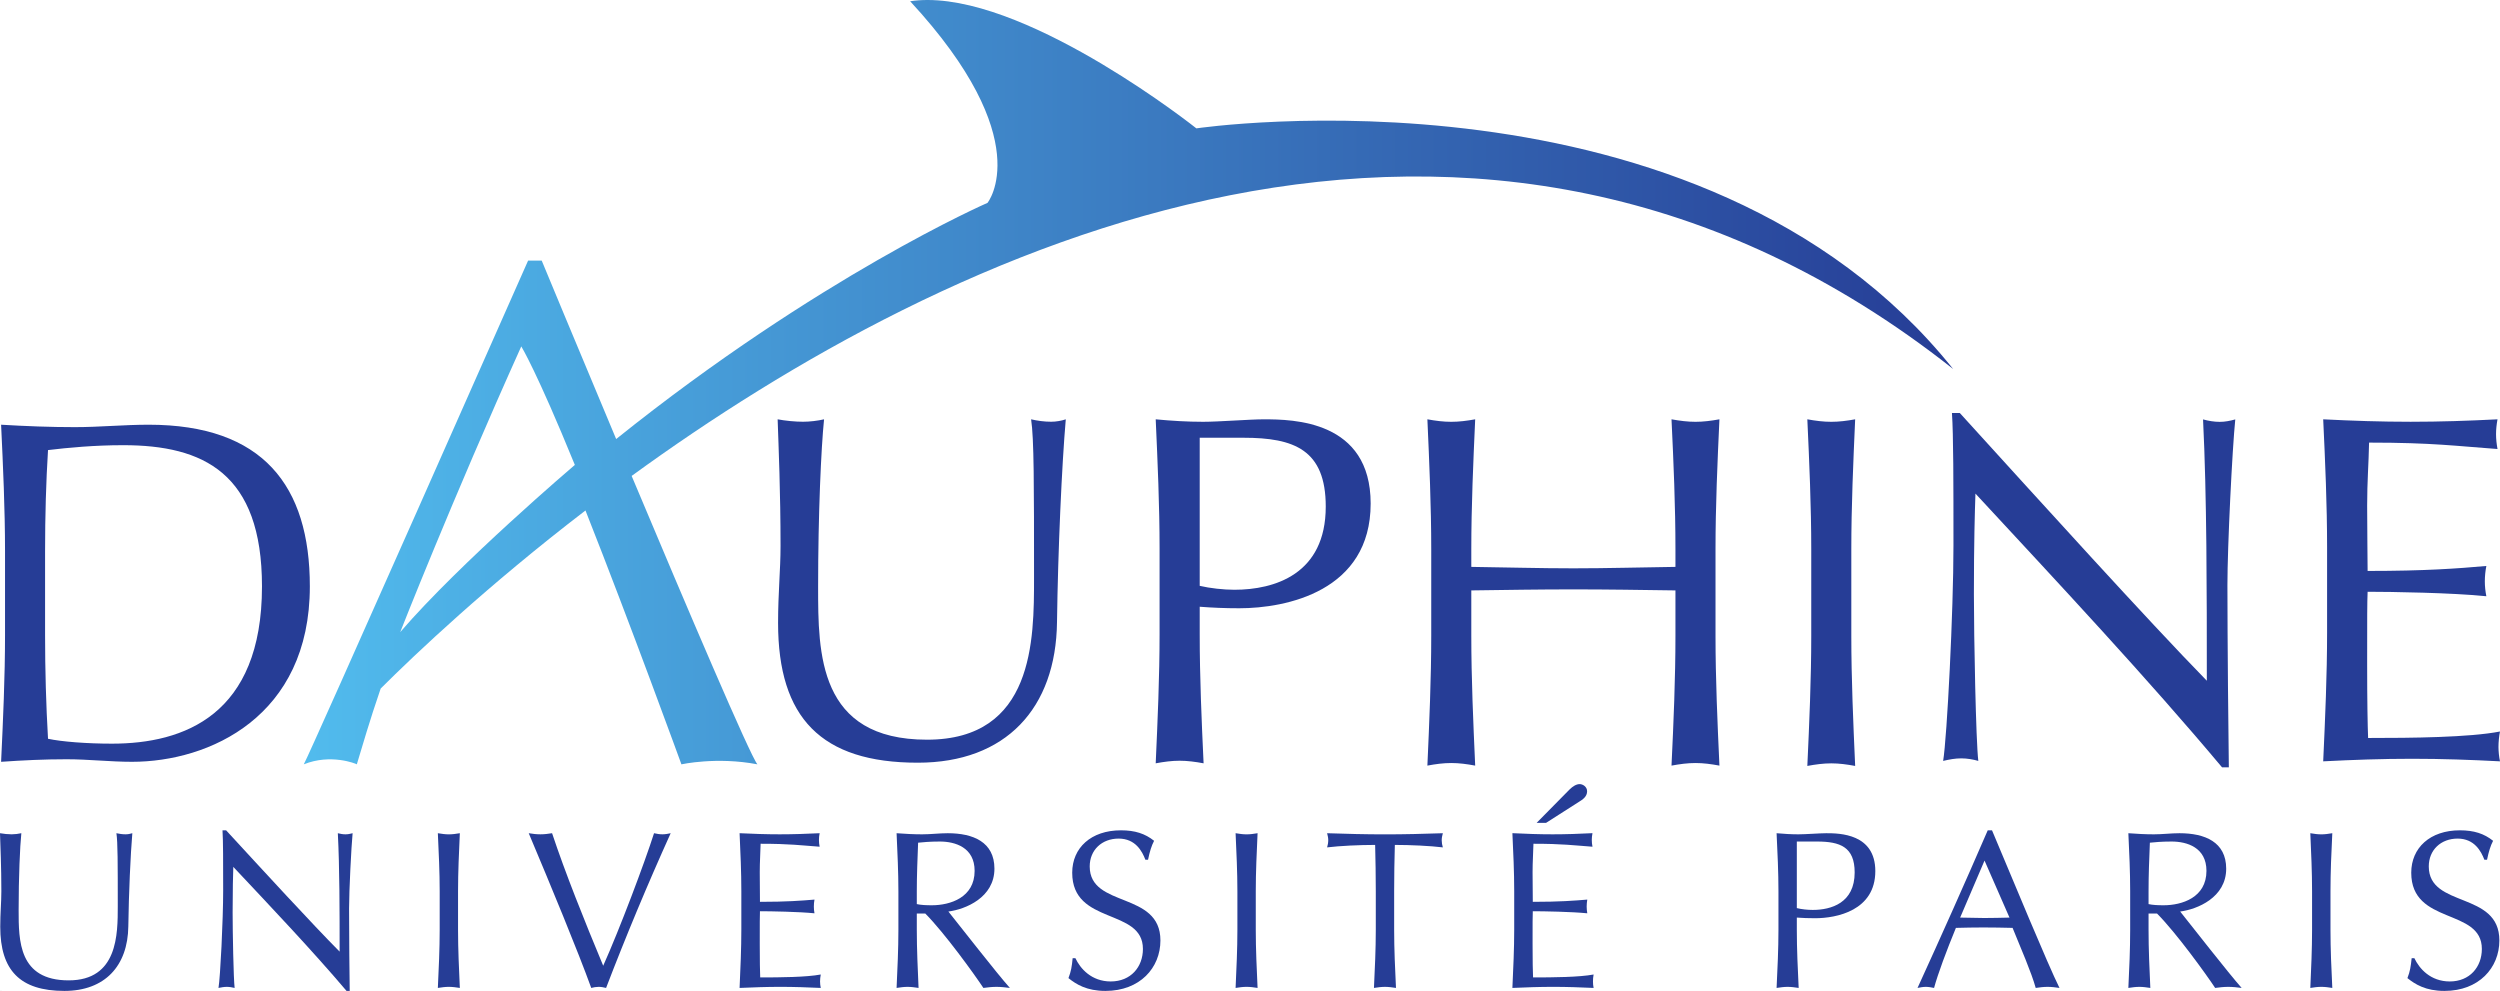 <?xml version="1.0" encoding="UTF-8" standalone="no"?>
<!-- Created with Inkscape (http://www.inkscape.org/) -->

<svg
   xmlns:dc="http://purl.org/dc/elements/1.1/"
   xmlns:cc="http://creativecommons.org/ns#"
   xmlns:rdf="http://www.w3.org/1999/02/22-rdf-syntax-ns#"
   xmlns:svg="http://www.w3.org/2000/svg"
   xmlns="http://www.w3.org/2000/svg"
   xmlns:sodipodi="http://sodipodi.sourceforge.net/DTD/sodipodi-0.dtd"
   xmlns:inkscape="http://www.inkscape.org/namespaces/inkscape"
   width="258.578"
   height="102.493"
   id="svg3044"
   sodipodi:version="0.32"
   inkscape:version="0.91 r13725"
   version="1.0"
   sodipodi:docname="logo_paris_dauphine.svg"
   inkscape:output_extension="org.inkscape.output.svg.inkscape">
  <rect width="100%" height="100%" fill="#808080" stroke="none"/>
  <defs
     id="defs3046">
    <clipPath
       clipPathUnits="userSpaceOnUse"
       id="clipPath2596">
      <path
         d="M 236.704,262.131 L 443.567,262.131 L 443.567,344.126 L 236.704,344.126 L 236.704,262.131 z"
         id="path2598" />
    </clipPath>
    <linearGradient
       x1="0"
       y1="0"
       x2="1"
       y2="0"
       gradientUnits="userSpaceOnUse"
       gradientTransform="matrix(136.476,0,0,-136.476,261.841,312.504)"
       spreadMethod="pad"
       id="linearGradient2704">
      <stop
         style="stop-opacity:1;stop-color:#51bbed"
         offset="0"
         id="stop2706" />
      <stop
         style="stop-opacity:1;stop-color:#263d96"
         offset="1"
         id="stop2708" />
    </linearGradient>
    <inkscape:perspective
       sodipodi:type="inkscape:persp3d"
       inkscape:vp_x="0 : 526.18109 : 1"
       inkscape:vp_y="0 : 1000 : 0"
       inkscape:vp_z="744.09448 : 526.18109 : 1"
       inkscape:persp3d-origin="372.04724 : 350.78739 : 1"
       id="perspective3052" />
  </defs>
  <sodipodi:namedview
     id="base"
     pagecolor="#ffffff"
     bordercolor="#666666"
     borderopacity="1.0"
     inkscape:pageopacity="0.0"
     inkscape:pageshadow="2"
     inkscape:zoom="3.588866"
     inkscape:cx="102.91957"
     inkscape:cy="48.371559"
     inkscape:document-units="px"
     inkscape:current-layer="layer1"
     showgrid="false"
     inkscape:window-width="1920"
     inkscape:window-height="1080"
     inkscape:window-x="0"
     inkscape:window-y="0"
     inkscape:window-maximized="0" />
  <g
     inkscape:label="Calque 1"
     inkscape:groupmode="layer"
     id="layer1"
     transform="translate(877.86,96.027)">
    <g
       id="g4196">
      <rect
         ry="0"
         y="-95.989"
         x="-877.663"
         height="102.849"
         width="258.698"
         id="rect3394"
         style="opacity:1;fill:#ffffff;fill-opacity:1;stroke:#ffffff;stroke-width:9.3;stroke-linecap:butt;stroke-linejoin:miter;stroke-miterlimit:4;stroke-dasharray:none;stroke-dashoffset:0;stroke-opacity:1" />
      <g
         id="g2592"
         transform="matrix(1.25,0,0,-1.25,-1173.74,334.13)">
        <g
           clip-path="url(#clipPath2596)"
           id="g2594">
          <g
             transform="translate(240.434,298.514)"
             id="g2600">
            <path
               id="path2602"
               style="fill:#263d96;fill-opacity:1;fill-rule:nonzero;stroke:none"
               d="M 0,0 C 0,2.915 0.081,5.781 0.243,8.37 C 1.901,8.569 4.084,8.775 6.468,8.775 C 13.095,8.775 17.948,6.469 17.948,-2.908 C 17.948,-13.576 11.478,-15.923 5.534,-15.923 C 3.475,-15.923 1.375,-15.763 0.243,-15.518 C 0.081,-12.728 0,-9.814 0,-6.949 L 0,0 z M -3.639,-17.424 C -1.816,-17.297 -0.039,-17.213 1.779,-17.213 C 3.595,-17.213 5.377,-17.424 7.195,-17.424 C 13.578,-17.424 21.908,-13.696 21.908,-2.908 C 21.908,5.418 18.029,10.469 8.568,10.469 C 6.549,10.469 4.488,10.268 2.469,10.268 C 0.444,10.268 -1.618,10.348 -3.639,10.469 C -3.475,6.994 -3.314,3.484 -3.314,0 L -3.314,-6.949 C -3.314,-10.427 -3.475,-13.942 -3.639,-17.424" />
          </g>
          <g
             transform="translate(312.647,281.016)"
             id="g2604">
            <path
               id="path2606"
               style="fill:#263d96;fill-opacity:1;fill-rule:nonzero;stroke:none"
               d="M 0,0 C 7.279,0 11.438,4.493 11.519,11.643 C 11.598,17.543 11.919,24.654 12.245,28.413 C 11.886,28.292 11.438,28.213 11.037,28.213 C 10.468,28.213 9.903,28.292 9.376,28.413 C 9.618,26.838 9.618,22.957 9.618,15.281 C 9.618,10.185 9.618,1.904 0.765,1.904 C -8.248,1.904 -8.248,9.054 -8.248,14.553 C -8.248,20.533 -8.001,26.026 -7.756,28.413 C -8.282,28.292 -8.933,28.213 -9.498,28.213 C -10.145,28.213 -10.956,28.292 -11.597,28.413 C -11.518,26.071 -11.357,22.393 -11.357,17.941 C -11.357,15.927 -11.561,14.064 -11.561,11.562 C -11.561,3.718 -8.001,0 0,0" />
          </g>
          <g
             transform="translate(335.974,307.904)"
             id="g2608">
            <path
               id="path2610"
               style="fill:#263d96;fill-opacity:1;fill-rule:nonzero;stroke:none"
               d="M 0,0 L 3.636,0 C 7.804,0 10.429,-0.987 10.429,-5.695 C 10.429,-11.302 6.184,-12.578 2.868,-12.578 C 1.975,-12.578 0.847,-12.453 0,-12.254 L 0,0 z M 3.272,-14.109 C 7.151,-14.109 14.145,-12.705 14.145,-5.446 C 14.145,1.445 7.717,1.525 5.295,1.525 C 4.162,1.525 1.572,1.32 0.282,1.32 C -1.017,1.32 -2.351,1.401 -3.641,1.525 C -3.482,-2.021 -3.321,-5.604 -3.321,-9.158 L -3.321,-16.25 C -3.321,-19.8 -3.482,-23.388 -3.641,-26.939 C -2.952,-26.812 -2.312,-26.725 -1.663,-26.725 C -1.017,-26.725 -0.365,-26.812 0.321,-26.939 C 0.155,-23.388 0,-19.8 0,-16.25 L 0,-13.983 C 1.05,-14.063 2.06,-14.109 3.272,-14.109" />
          </g>
          <g
             transform="translate(378.978,309.43)"
             id="g2612">
            <path
               id="path2614"
               style="fill:#263d96;fill-opacity:1;fill-rule:nonzero;stroke:none"
               d="M 0,0 C -0.69,-0.125 -1.339,-0.207 -1.977,-0.207 C -2.626,-0.207 -3.272,-0.125 -3.965,0 C -3.795,-3.57 -3.639,-7.178 -3.639,-10.755 L -3.639,-12.211 C -6.466,-12.248 -9.256,-12.331 -12.085,-12.331 C -14.915,-12.331 -17.703,-12.248 -20.531,-12.211 L -20.531,-10.755 C -20.531,-7.178 -20.369,-3.57 -20.21,0 C -20.9,-0.125 -21.539,-0.207 -22.191,-0.207 C -22.838,-0.207 -23.481,-0.125 -24.165,0 C -24.006,-3.57 -23.846,-7.178 -23.846,-10.755 L -23.846,-17.894 C -23.846,-21.469 -24.006,-25.081 -24.165,-28.655 C -23.481,-28.526 -22.838,-28.441 -22.191,-28.441 C -21.539,-28.441 -20.9,-28.526 -20.21,-28.655 C -20.369,-25.081 -20.531,-21.469 -20.531,-17.894 L -20.531,-14.158 C -17.703,-14.118 -14.915,-14.073 -12.085,-14.073 C -9.256,-14.073 -6.466,-14.118 -3.639,-14.158 L -3.639,-17.894 C -3.639,-21.469 -3.795,-25.081 -3.965,-28.655 C -3.272,-28.526 -2.626,-28.441 -1.977,-28.441 C -1.339,-28.441 -0.69,-28.526 0,-28.655 C -0.164,-25.081 -0.324,-21.469 -0.324,-17.894 L -0.324,-10.755 C -0.324,-7.178 -0.164,-3.57 0,0" />
          </g>
          <g
             transform="translate(390.209,309.43)"
             id="g2616">
            <path
               id="path2618"
               style="fill:#263d96;fill-opacity:1;fill-rule:nonzero;stroke:none"
               d="M 0,0 C -0.683,-0.125 -1.332,-0.207 -1.975,-0.207 C -2.622,-0.207 -3.27,-0.125 -3.957,0 C -3.793,-3.573 -3.633,-7.185 -3.633,-10.765 L -3.633,-17.912 C -3.633,-21.489 -3.793,-25.104 -3.957,-28.682 C -3.27,-28.554 -2.622,-28.468 -1.975,-28.468 C -1.332,-28.468 -0.683,-28.554 0,-28.682 C -0.158,-25.104 -0.318,-21.489 -0.318,-17.912 L -0.318,-10.765 C -0.318,-7.185 -0.158,-3.573 0,0" />
          </g>
          <g
             transform="translate(398.866,309.954)"
             id="g2620">
            <path
               id="path2622"
               style="fill:#263d96;fill-opacity:1;fill-rule:nonzero;stroke:none"
               d="M 0,0 L -0.648,0 C -0.523,-1.844 -0.523,-5.812 -0.523,-10.972 C -0.523,-16.378 -1.055,-26.862 -1.377,-28.79 C -0.846,-28.664 -0.369,-28.579 0.12,-28.579 C 0.604,-28.579 1.094,-28.664 1.533,-28.79 C 1.333,-27.146 1.168,-18.505 1.168,-14.987 C 1.168,-10.644 1.246,-8.184 1.296,-6.671 C 8.207,-14.128 15.561,-21.992 21.7,-29.32 L 22.263,-29.32 C 22.23,-27.473 22.146,-18.423 22.146,-14.244 C 22.146,-11.056 22.549,-2.949 22.796,-0.532 C 22.35,-0.655 21.945,-0.735 21.501,-0.735 C 21.059,-0.735 20.571,-0.655 20.129,-0.532 C 20.442,-6.836 20.442,-14.818 20.442,-22.157 C 15.518,-17.115 6.587,-7.244 0,0" />
          </g>
          <g
             transform="translate(443.566,283.597)"
             id="g2624">
            <path
               id="path2626"
               style="fill:#263d96;fill-opacity:1;fill-rule:nonzero;stroke:none"
               d="M 0,0 C -2.542,-0.494 -7.318,-0.536 -10.913,-0.536 C -10.954,0.488 -10.992,2.496 -10.992,5.613 C -10.992,9.555 -10.992,10.578 -10.954,11.563 C -9.013,11.563 -3.918,11.481 -1.129,11.193 C -1.211,11.603 -1.255,12.018 -1.255,12.422 C -1.255,12.832 -1.211,13.286 -1.129,13.698 C -3.517,13.485 -6.188,13.286 -10.954,13.286 C -10.954,14.308 -10.992,16.564 -10.992,18.702 C -10.992,20.708 -10.867,22.139 -10.833,23.905 C -5.574,23.905 -3.595,23.618 -0.206,23.375 C -0.281,23.787 -0.327,24.197 -0.327,24.603 C -0.327,25.009 -0.281,25.423 -0.206,25.832 C -2.583,25.71 -4.971,25.629 -7.396,25.629 C -9.822,25.629 -12.206,25.71 -14.629,25.832 C -14.466,22.348 -14.307,18.778 -14.307,15.25 L -14.307,8.2 C -14.307,4.673 -14.466,1.104 -14.629,-2.468 C -12.158,-2.341 -9.742,-2.256 -7.27,-2.256 C -4.81,-2.256 -2.385,-2.341 0,-2.468 C -0.081,-2.096 -0.126,-1.641 -0.126,-1.273 C -0.126,-0.907 -0.081,-0.374 0,0" />
          </g>
          <g
             transform="translate(246.336,275.182)"
             id="g2628">
            <path
               id="path2630"
               style="fill:#263d96;fill-opacity:1;fill-rule:nonzero;stroke:none"
               d="M 0,0 C 0.113,-0.722 0.113,-2.509 0.113,-6.034 C 0.113,-8.375 0.113,-12.177 -3.951,-12.177 C -8.09,-12.177 -8.09,-8.892 -8.09,-6.366 C -8.09,-3.621 -7.98,-1.096 -7.866,0 C -8.109,-0.054 -8.407,-0.092 -8.667,-0.092 C -8.963,-0.092 -9.339,-0.054 -9.632,0 C -9.598,-1.075 -9.52,-2.766 -9.52,-4.806 C -9.52,-5.735 -9.611,-6.596 -9.611,-7.739 C -9.611,-11.339 -7.98,-13.05 -4.304,-13.05 C -0.963,-13.05 0.947,-10.989 0.986,-7.703 C 1.023,-4.994 1.17,-1.727 1.318,0 C 1.155,-0.054 0.947,-0.092 0.762,-0.092 C 0.503,-0.092 0.242,-0.054 0,0" />
          </g>
          <g
             transform="translate(265.286,275.089)"
             id="g2632">
            <path
               id="path2634"
               style="fill:#263d96;fill-opacity:1;fill-rule:nonzero;stroke:none"
               d="M 0,0 C -0.205,0 -0.426,0.038 -0.628,0.092 C -0.48,-2.767 -0.48,-6.388 -0.48,-9.706 C -2.744,-7.428 -6.846,-2.955 -9.872,0.331 L -10.171,0.331 C -10.116,-0.504 -10.116,-2.3 -10.116,-4.644 C -10.116,-7.091 -10.354,-11.842 -10.503,-12.71 C -10.265,-12.662 -10.039,-12.621 -9.819,-12.621 C -9.595,-12.621 -9.371,-12.662 -9.167,-12.71 C -9.26,-11.974 -9.333,-8.057 -9.333,-6.464 C -9.333,-4.49 -9.299,-3.382 -9.277,-2.694 C -6.105,-6.07 -2.725,-9.633 0.094,-12.958 L 0.355,-12.958 C 0.335,-12.12 0.302,-8.022 0.302,-6.129 C 0.302,-4.679 0.488,-1.004 0.595,0.092 C 0.394,0.038 0.205,0 0,0" />
          </g>
          <g
             transform="translate(274.753,275.182)"
             id="g2636">
            <path
               id="path2638"
               style="fill:#263d96;fill-opacity:1;fill-rule:nonzero;stroke:none"
               d="M 0,0 C -0.316,-0.054 -0.613,-0.095 -0.91,-0.095 C -1.205,-0.095 -1.502,-0.054 -1.819,0 C -1.744,-1.598 -1.667,-3.214 -1.667,-4.806 L -1.667,-8 C -1.667,-9.596 -1.744,-11.209 -1.819,-12.803 C -1.502,-12.754 -1.205,-12.713 -0.91,-12.713 C -0.613,-12.713 -0.316,-12.754 0,-12.803 C -0.072,-11.209 -0.148,-9.596 -0.148,-8 L -0.148,-4.806 C -0.148,-3.214 -0.072,-1.598 0,0" />
          </g>
          <g
             transform="translate(290.823,275.182)"
             id="g2640">
            <path
               id="path2642"
               style="fill:#263d96;fill-opacity:1;fill-rule:nonzero;stroke:none"
               d="M 0,0 C -0.775,-2.433 -2.856,-7.96 -4.207,-10.967 C -5.769,-7.219 -7.345,-3.289 -8.438,0 C -8.755,-0.054 -9.089,-0.092 -9.403,-0.092 C -9.723,-0.092 -10.058,-0.054 -10.37,0 C -8.572,-4.267 -6.303,-9.744 -5.197,-12.803 C -5.027,-12.754 -4.781,-12.713 -4.579,-12.713 C -4.377,-12.713 -4.172,-12.754 -3.968,-12.803 C -2.332,-8.536 -0.552,-4.267 1.377,0 C 1.153,-0.054 0.913,-0.092 0.691,-0.092 C 0.469,-0.092 0.228,-0.054 0,0" />
          </g>
          <g
             transform="translate(299.607,263.248)"
             id="g2644">
            <path
               id="path2646"
               style="fill:#263d96;fill-opacity:1;fill-rule:nonzero;stroke:none"
               d="M 0,0 C -0.02,0.461 -0.037,1.371 -0.037,2.785 C -0.037,4.564 -0.037,5.026 -0.02,5.478 C 0.872,5.478 3.215,5.436 4.491,5.307 C 4.455,5.497 4.439,5.678 4.439,5.864 C 4.439,6.048 4.455,6.255 4.491,6.441 C 3.394,6.349 2.173,6.255 -0.02,6.255 C -0.02,6.715 -0.037,7.737 -0.037,8.701 C -0.037,9.612 0.018,10.263 0.034,11.061 C 2.449,11.061 3.361,10.929 4.918,10.816 C 4.879,11.007 4.861,11.188 4.861,11.377 C 4.861,11.563 4.879,11.748 4.918,11.934 C 3.823,11.88 2.727,11.842 1.614,11.842 C 0.503,11.842 -0.598,11.88 -1.706,11.934 C -1.634,10.355 -1.561,8.736 -1.561,7.144 L -1.561,3.955 C -1.561,2.358 -1.634,0.744 -1.706,-0.869 C -0.573,-0.82 0.538,-0.779 1.671,-0.779 C 2.802,-0.779 3.916,-0.82 5.011,-0.869 C 4.976,-0.709 4.952,-0.501 4.952,-0.333 C 4.952,-0.17 4.976,0.072 5.011,0.243 C 3.842,0.02 1.651,0 0,0" />
          </g>
          <g
             transform="translate(312.565,269.316)"
             id="g2648">
            <path
               id="path2650"
               style="fill:#263d96;fill-opacity:1;fill-rule:nonzero;stroke:none"
               d="M 0,0 L 0,1.059 C 0,2.391 0.056,3.731 0.108,5.081 C 0.496,5.12 1.058,5.177 1.91,5.177 C 3.172,5.177 4.784,4.693 4.784,2.75 C 4.784,0.54 2.759,-0.097 1.244,-0.097 C 0.759,-0.097 0.336,-0.076 0,0 M 6.423,2.931 C 6.423,5.143 4.658,5.865 2.559,5.865 C 1.856,5.865 1.15,5.773 0.442,5.773 C -0.262,5.773 -0.965,5.811 -1.673,5.865 C -1.601,4.267 -1.523,2.651 -1.523,1.059 L -1.523,-2.134 C -1.523,-3.731 -1.601,-5.344 -1.673,-6.937 C -1.357,-6.889 -1.062,-6.848 -0.764,-6.848 C -0.467,-6.848 -0.171,-6.889 0.145,-6.937 C 0.076,-5.344 0,-3.731 0,-2.134 L 0,-0.781 L 0.703,-0.781 C 2.299,-2.392 4.766,-5.81 5.509,-6.937 C 5.864,-6.889 6.235,-6.848 6.587,-6.848 C 6.954,-6.848 7.328,-6.889 7.702,-6.937 C 6.622,-5.733 3.523,-1.745 2.613,-0.615 C 4.028,-0.431 6.423,0.54 6.423,2.931" />
          </g>
          <g
             transform="translate(326.872,272.434)"
             id="g2652">
            <path
               id="path2654"
               style="fill:#263d96;fill-opacity:1;fill-rule:nonzero;stroke:none"
               d="M 0,0 C 0,1.355 1.004,2.303 2.394,2.303 C 3.789,2.303 4.345,1.245 4.605,0.555 L 4.827,0.555 C 4.976,1.264 5.105,1.686 5.327,2.12 C 4.581,2.713 3.752,2.987 2.584,2.987 C 0.115,2.987 -1.448,1.541 -1.448,-0.523 C -1.448,-4.879 4.403,-3.415 4.403,-6.828 C 4.403,-8.317 3.401,-9.519 1.741,-9.519 C 0.149,-9.519 -0.779,-8.461 -1.184,-7.592 L -1.412,-7.592 C -1.479,-8.292 -1.538,-8.672 -1.759,-9.242 C -1.112,-9.762 -0.24,-10.302 1.3,-10.302 C 4.156,-10.302 5.851,-8.391 5.851,-6.125 C 5.851,-2.023 0,-3.473 0,0" />
          </g>
          <g
             transform="translate(340.762,275.182)"
             id="g2656">
            <path
               id="path2658"
               style="fill:#263d96;fill-opacity:1;fill-rule:nonzero;stroke:none"
               d="M 0,0 C -0.315,-0.054 -0.611,-0.095 -0.912,-0.095 C -1.206,-0.095 -1.504,-0.054 -1.819,0 C -1.747,-1.598 -1.67,-3.214 -1.67,-4.806 L -1.67,-8 C -1.67,-9.596 -1.747,-11.209 -1.819,-12.803 C -1.504,-12.754 -1.206,-12.713 -0.912,-12.713 C -0.611,-12.713 -0.315,-12.754 0,-12.803 C -0.072,-11.209 -0.149,-9.596 -0.149,-8 L -0.149,-4.806 C -0.149,-3.214 -0.072,-1.598 0,0" />
          </g>
          <g
             transform="translate(351.303,275.086)"
             id="g2660">
            <path
               id="path2662"
               style="fill:#263d96;fill-opacity:1;fill-rule:nonzero;stroke:none"
               d="M 0,0 C -1.595,0 -3.188,0.041 -4.787,0.095 C -4.733,-0.111 -4.693,-0.293 -4.693,-0.477 C -4.693,-0.689 -4.733,-0.886 -4.787,-1.077 C -3.749,-0.949 -2.095,-0.873 -0.813,-0.873 C -0.781,-2.149 -0.759,-3.434 -0.759,-4.711 L -0.759,-7.904 C -0.759,-9.501 -0.835,-11.114 -0.911,-12.707 C -0.596,-12.659 -0.296,-12.618 0,-12.618 C 0.294,-12.618 0.593,-12.659 0.911,-12.707 C 0.834,-11.114 0.76,-9.501 0.76,-7.904 L 0.76,-4.711 C 0.76,-3.434 0.781,-2.149 0.817,-0.873 C 2.096,-0.873 3.747,-0.949 4.789,-1.077 C 4.731,-0.886 4.696,-0.689 4.696,-0.501 C 4.696,-0.293 4.731,-0.111 4.789,0.095 C 3.195,0.041 1.595,0 0,0" />
          </g>
          <g
             transform="translate(366.577,278.8)"
             id="g2664">
            <path
               id="path2666"
               style="fill:#263d96;fill-opacity:1;fill-rule:nonzero;stroke:none"
               d="M 0,0 L -2.726,-2.764 L -1.948,-2.764 L 0.782,-1.02 C 1.081,-0.835 1.452,-0.595 1.452,-0.149 C 1.452,0.239 1.081,0.445 0.838,0.445 C 0.56,0.445 0.264,0.261 0,0" />
          </g>
          <g
             transform="translate(363.557,263.248)"
             id="g2668">
            <path
               id="path2670"
               style="fill:#263d96;fill-opacity:1;fill-rule:nonzero;stroke:none"
               d="M 0,0 C -0.022,0.461 -0.04,1.371 -0.04,2.785 C -0.04,4.564 -0.04,5.026 -0.022,5.478 C 0.87,5.478 3.209,5.436 4.487,5.307 C 4.455,5.497 4.436,5.678 4.436,5.864 C 4.436,6.048 4.455,6.255 4.487,6.441 C 3.394,6.349 2.172,6.255 -0.022,6.255 C -0.022,6.715 -0.04,7.737 -0.04,8.701 C -0.04,9.612 0.016,10.263 0.032,11.061 C 2.446,11.061 3.359,10.929 4.917,10.816 C 4.879,11.007 4.86,11.188 4.86,11.377 C 4.86,11.563 4.879,11.748 4.917,11.937 C 3.822,11.88 2.729,11.842 1.617,11.842 C 0.5,11.842 -0.592,11.88 -1.71,11.937 C -1.636,10.355 -1.56,8.736 -1.56,7.144 L -1.56,3.955 C -1.56,2.358 -1.636,0.744 -1.71,-0.869 C -0.577,-0.82 0.535,-0.779 1.67,-0.779 C 2.802,-0.779 3.914,-0.82 5.01,-0.869 C 4.972,-0.709 4.958,-0.501 4.958,-0.333 C 4.958,-0.17 4.972,0.072 5.01,0.243 C 3.841,0.02 1.649,0 0,0" />
          </g>
          <g
             transform="translate(386.702,268.834)"
             id="g2672">
            <path
               id="path2674"
               style="fill:#263d96;fill-opacity:1;fill-rule:nonzero;stroke:none"
               d="M 0,0 C -0.409,0 -0.93,0.051 -1.32,0.151 L -1.32,5.659 L 0.349,5.659 C 2.262,5.659 3.466,5.213 3.466,3.1 C 3.466,0.573 1.519,0 0,0 M 1.111,6.347 C 0.589,6.347 -0.598,6.255 -1.192,6.255 C -1.787,6.255 -2.398,6.293 -2.994,6.347 C -2.918,4.749 -2.84,3.133 -2.84,1.541 L -2.84,-1.649 C -2.84,-3.249 -2.918,-4.862 -2.994,-6.456 C -2.673,-6.407 -2.376,-6.366 -2.079,-6.366 C -1.787,-6.366 -1.487,-6.407 -1.167,-6.456 C -1.245,-4.862 -1.32,-3.249 -1.32,-1.649 L -1.32,-0.634 C -0.836,-0.669 -0.372,-0.687 0.188,-0.687 C 1.965,-0.687 5.175,-0.057 5.175,3.211 C 5.175,6.312 2.221,6.347 1.111,6.347" />
          </g>
          <g
             transform="translate(400.901,268.165)"
             id="g2676">
            <path
               id="path2678"
               style="fill:#263d96;fill-opacity:1;fill-rule:nonzero;stroke:none"
               d="M 0,0 C -0.65,0 -1.359,0.035 -2.005,0.035 L 0.013,4.752 L 2.078,0.035 C 1.391,0.02 0.687,0 0,0 M 0.278,7.255 C -1.616,2.877 -3.547,-1.444 -5.531,-5.786 C -5.292,-5.738 -5.07,-5.697 -4.844,-5.697 C -4.623,-5.697 -4.404,-5.738 -4.163,-5.786 C -3.846,-4.62 -3.141,-2.728 -2.356,-0.817 C -1.599,-0.798 -0.857,-0.782 -0.094,-0.782 C 0.724,-0.782 1.539,-0.798 2.334,-0.817 C 3.005,-2.47 3.896,-4.509 4.248,-5.786 C 4.584,-5.738 4.898,-5.697 5.232,-5.697 C 5.568,-5.697 5.884,-5.738 6.215,-5.786 C 5.232,-3.806 2.448,2.947 0.632,7.255 L 0.278,7.255 z" />
          </g>
          <g
             transform="translate(414.486,269.316)"
             id="g2680">
            <path
               id="path2682"
               style="fill:#263d96;fill-opacity:1;fill-rule:nonzero;stroke:none"
               d="M 0,0 L 0,1.059 C 0,2.391 0.052,3.731 0.109,5.081 C 0.501,5.12 1.059,5.177 1.908,5.177 C 3.174,5.177 4.791,4.693 4.791,2.75 C 4.791,0.54 2.764,-0.097 1.245,-0.097 C 0.762,-0.097 0.336,-0.076 0,0 M 6.424,2.931 C 6.424,5.143 4.659,5.865 2.559,5.865 C 1.857,5.865 1.15,5.773 0.444,5.773 C -0.259,5.773 -0.963,5.811 -1.671,5.865 C -1.593,4.267 -1.521,2.651 -1.521,1.059 L -1.521,-2.134 C -1.521,-3.731 -1.593,-5.344 -1.671,-6.937 C -1.35,-6.889 -1.061,-6.848 -0.759,-6.848 C -0.465,-6.848 -0.165,-6.889 0.147,-6.937 C 0.073,-5.344 0,-3.731 0,-2.134 L 0,-0.781 L 0.702,-0.781 C 2.301,-2.392 4.768,-5.81 5.511,-6.937 C 5.866,-6.889 6.237,-6.848 6.589,-6.848 C 6.963,-6.848 7.332,-6.889 7.704,-6.937 C 6.627,-5.733 3.526,-1.745 2.617,-0.615 C 4.029,-0.431 6.424,0.54 6.424,2.931" />
          </g>
          <g
             transform="translate(429.69,275.182)"
             id="g2684">
            <path
               id="path2686"
               style="fill:#263d96;fill-opacity:1;fill-rule:nonzero;stroke:none"
               d="M 0,0 C -0.315,-0.054 -0.613,-0.095 -0.909,-0.095 C -1.206,-0.095 -1.506,-0.054 -1.819,0 C -1.748,-1.598 -1.674,-3.214 -1.674,-4.806 L -1.674,-8 C -1.674,-9.596 -1.748,-11.209 -1.819,-12.803 C -1.506,-12.754 -1.206,-12.713 -0.909,-12.713 C -0.613,-12.713 -0.315,-12.754 0,-12.803 C -0.079,-11.209 -0.15,-9.596 -0.15,-8 L -0.15,-4.806 C -0.15,-3.214 -0.079,-1.598 0,0" />
          </g>
          <g
             transform="translate(437.673,272.434)"
             id="g2688">
            <path
               id="path2690"
               style="fill:#263d96;fill-opacity:1;fill-rule:nonzero;stroke:none"
               d="M 0,0 C 0,1.355 0.997,2.303 2.388,2.303 C 3.78,2.303 4.335,1.245 4.599,0.555 L 4.821,0.555 C 4.972,1.264 5.1,1.686 5.322,2.12 C 4.576,2.713 3.747,2.987 2.574,2.987 C 0.108,2.987 -1.451,1.541 -1.451,-0.523 C -1.451,-4.879 4.392,-3.415 4.392,-6.828 C 4.392,-8.317 3.392,-9.519 1.74,-9.519 C 0.142,-9.519 -0.783,-8.461 -1.193,-7.592 L -1.416,-7.592 C -1.491,-8.292 -1.544,-8.672 -1.767,-9.242 C -1.119,-9.762 -0.249,-10.302 1.294,-10.302 C 4.15,-10.302 5.841,-8.391 5.841,-6.125 C 5.841,-2.023 0,-3.473 0,0" />
          </g>
        </g>
      </g>
      <g
         id="g2692"
         transform="matrix(1.25,0,0,-1.25,-1173.74,334.13)">
        <g
           id="g2694">
          <g
             id="g2700">
            <g
               id="g2702">
              <path
                 id="path2710"
                 style="fill:url(#linearGradient2704);stroke:none"
                 d="M 312.015,344.022 C 322.628,332.543 318.416,327.34 318.416,327.34 L 318.416,327.34 C 318.416,327.34 304.457,321.254 287.688,307.797 L 287.688,307.797 C 284.312,315.84 281.528,322.563 281.528,322.563 L 281.528,322.563 L 280.402,322.563 C 280.402,322.563 262.292,281.632 261.841,280.881 L 261.841,280.881 C 264.073,281.784 266.158,280.935 266.229,280.881 L 266.229,280.881 C 266.7,282.43 267.247,284.358 268.203,287.152 L 268.203,287.152 C 271.079,290.018 277.009,295.644 285.149,301.887 L 285.149,301.887 C 288.949,292.272 293.088,280.881 293.088,280.881 L 293.088,280.881 C 293.088,280.881 296.005,281.527 299.376,280.881 L 299.376,280.881 C 298.779,281.58 293.594,293.737 288.969,304.745 L 288.969,304.745 C 314.848,323.564 358.689,344.909 398.317,313.593 L 398.317,313.593 C 377.443,339.691 335.697,333.504 335.697,333.504 L 335.697,333.504 C 335.697,333.504 322.35,344.126 313.447,344.126 L 313.447,344.126 C 312.953,344.126 312.477,344.091 312.015,344.022 M 279.837,315.463 C 279.837,315.463 281.094,313.437 284.269,305.655 L 284.269,305.655 C 284.269,305.655 274.756,297.563 269.82,291.82 L 269.82,291.82 C 269.82,291.82 274.086,302.687 279.837,315.463" />
            </g>
          </g>
        </g>
      </g>
    </g>
  </g>
</svg>
